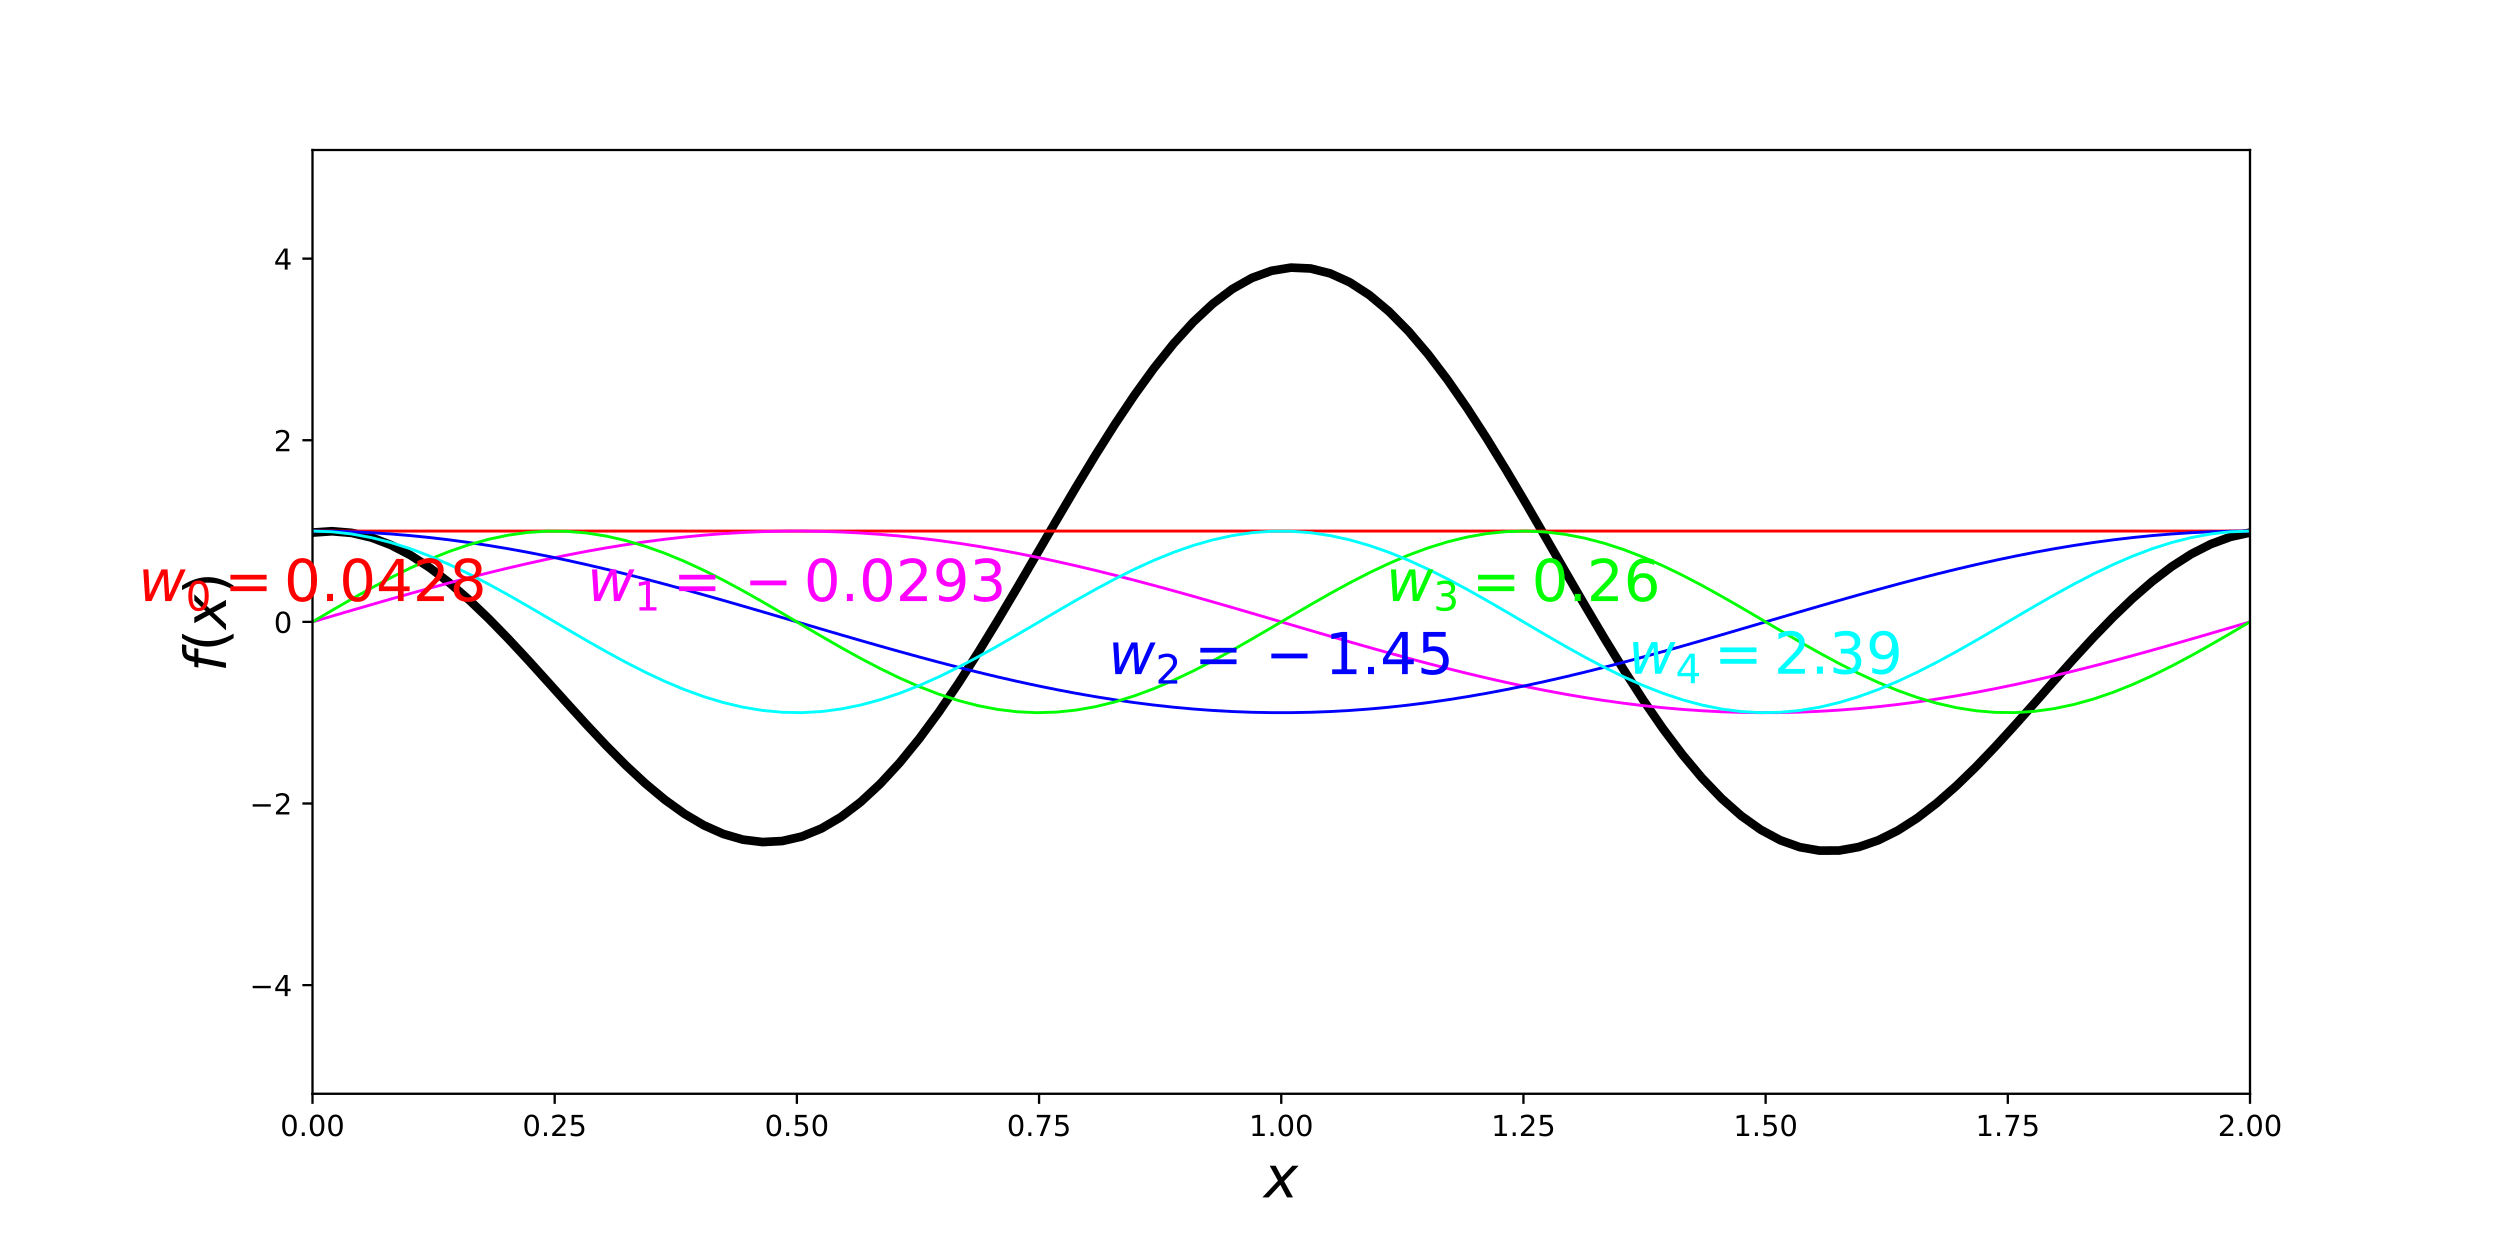 <?xml version="1.0" encoding="utf-8" standalone="no"?>
<!DOCTYPE svg PUBLIC "-//W3C//DTD SVG 1.1//EN"
  "http://www.w3.org/Graphics/SVG/1.1/DTD/svg11.dtd">
<!-- Created with matplotlib (http://matplotlib.org/) -->
<svg height="432pt" version="1.1" viewBox="0 0 864 432" width="864pt" xmlns="http://www.w3.org/2000/svg" xmlns:xlink="http://www.w3.org/1999/xlink">
 <defs>
  <style type="text/css">
*{stroke-linecap:butt;stroke-linejoin:round;}
  </style>
 </defs>
 <g id="figure_1">
  <g id="patch_1">
   <path d="M 0 432 
L 864 432 
L 864 0 
L 0 0 
z
" style="fill:none;"/>
  </g>
  <g id="axes_1">
   <g id="patch_2">
    <path d="M 108 378 
L 777.6 378 
L 777.6 51.84 
L 108 51.84 
z
" style="fill:none;"/>
   </g>
   <g id="matplotlib.axis_1">
    <g id="xtick_1">
     <g id="line2d_1">
      <defs>
       <path d="M 0 0 
L 0 3.5 
" id="m3121f9e5b7" style="stroke:#000000;stroke-width:0.8;"/>
      </defs>
      <g>
       <use style="stroke:#000000;stroke-width:0.8;" x="108" xlink:href="#m3121f9e5b7" y="378"/>
      </g>
     </g>
     <g id="text_1">
      <!-- 0.00 -->
      <defs>
       <path d="M 31.781 66.406 
Q 24.172 66.406 20.328 58.906 
Q 16.5 51.422 16.5 36.375 
Q 16.5 21.391 20.328 13.891 
Q 24.172 6.391 31.781 6.391 
Q 39.453 6.391 43.281 13.891 
Q 47.125 21.391 47.125 36.375 
Q 47.125 51.422 43.281 58.906 
Q 39.453 66.406 31.781 66.406 
z
M 31.781 74.219 
Q 44.047 74.219 50.516 64.516 
Q 56.984 54.828 56.984 36.375 
Q 56.984 17.969 50.516 8.266 
Q 44.047 -1.422 31.781 -1.422 
Q 19.531 -1.422 13.062 8.266 
Q 6.594 17.969 6.594 36.375 
Q 6.594 54.828 13.062 64.516 
Q 19.531 74.219 31.781 74.219 
z
" id="DejaVuSans-30"/>
       <path d="M 10.688 12.406 
L 21 12.406 
L 21 0 
L 10.688 0 
z
" id="DejaVuSans-2e"/>
      </defs>
      <g transform="translate(96.867 392.598)scale(0.1 -0.1)">
       <use xlink:href="#DejaVuSans-30"/>
       <use x="63.623" xlink:href="#DejaVuSans-2e"/>
       <use x="95.41" xlink:href="#DejaVuSans-30"/>
       <use x="159.033" xlink:href="#DejaVuSans-30"/>
      </g>
     </g>
    </g>
    <g id="xtick_2">
     <g id="line2d_2">
      <g>
       <use style="stroke:#000000;stroke-width:0.8;" x="191.7" xlink:href="#m3121f9e5b7" y="378"/>
      </g>
     </g>
     <g id="text_2">
      <!-- 0.25 -->
      <defs>
       <path d="M 19.188 8.297 
L 53.609 8.297 
L 53.609 0 
L 7.328 0 
L 7.328 8.297 
Q 12.938 14.109 22.625 23.891 
Q 32.328 33.688 34.812 36.531 
Q 39.547 41.844 41.422 45.531 
Q 43.312 49.219 43.312 52.781 
Q 43.312 58.594 39.234 62.25 
Q 35.156 65.922 28.609 65.922 
Q 23.969 65.922 18.812 64.312 
Q 13.672 62.703 7.812 59.422 
L 7.812 69.391 
Q 13.766 71.781 18.938 73 
Q 24.125 74.219 28.422 74.219 
Q 39.75 74.219 46.484 68.547 
Q 53.219 62.891 53.219 53.422 
Q 53.219 48.922 51.531 44.891 
Q 49.859 40.875 45.406 35.406 
Q 44.188 33.984 37.641 27.219 
Q 31.109 20.453 19.188 8.297 
z
" id="DejaVuSans-32"/>
       <path d="M 10.797 72.906 
L 49.516 72.906 
L 49.516 64.594 
L 19.828 64.594 
L 19.828 46.734 
Q 21.969 47.469 24.109 47.828 
Q 26.266 48.188 28.422 48.188 
Q 40.625 48.188 47.75 41.5 
Q 54.891 34.812 54.891 23.391 
Q 54.891 11.625 47.562 5.094 
Q 40.234 -1.422 26.906 -1.422 
Q 22.312 -1.422 17.547 -0.641 
Q 12.797 0.141 7.719 1.703 
L 7.719 11.625 
Q 12.109 9.234 16.797 8.062 
Q 21.484 6.891 26.703 6.891 
Q 35.156 6.891 40.078 11.328 
Q 45.016 15.766 45.016 23.391 
Q 45.016 31 40.078 35.438 
Q 35.156 39.891 26.703 39.891 
Q 22.75 39.891 18.812 39.016 
Q 14.891 38.141 10.797 36.281 
z
" id="DejaVuSans-35"/>
      </defs>
      <g transform="translate(180.567 392.598)scale(0.1 -0.1)">
       <use xlink:href="#DejaVuSans-30"/>
       <use x="63.623" xlink:href="#DejaVuSans-2e"/>
       <use x="95.41" xlink:href="#DejaVuSans-32"/>
       <use x="159.033" xlink:href="#DejaVuSans-35"/>
      </g>
     </g>
    </g>
    <g id="xtick_3">
     <g id="line2d_3">
      <g>
       <use style="stroke:#000000;stroke-width:0.8;" x="275.4" xlink:href="#m3121f9e5b7" y="378"/>
      </g>
     </g>
     <g id="text_3">
      <!-- 0.50 -->
      <g transform="translate(264.267 392.598)scale(0.1 -0.1)">
       <use xlink:href="#DejaVuSans-30"/>
       <use x="63.623" xlink:href="#DejaVuSans-2e"/>
       <use x="95.41" xlink:href="#DejaVuSans-35"/>
       <use x="159.033" xlink:href="#DejaVuSans-30"/>
      </g>
     </g>
    </g>
    <g id="xtick_4">
     <g id="line2d_4">
      <g>
       <use style="stroke:#000000;stroke-width:0.8;" x="359.1" xlink:href="#m3121f9e5b7" y="378"/>
      </g>
     </g>
     <g id="text_4">
      <!-- 0.75 -->
      <defs>
       <path d="M 8.203 72.906 
L 55.078 72.906 
L 55.078 68.703 
L 28.609 0 
L 18.312 0 
L 43.219 64.594 
L 8.203 64.594 
z
" id="DejaVuSans-37"/>
      </defs>
      <g transform="translate(347.967 392.598)scale(0.1 -0.1)">
       <use xlink:href="#DejaVuSans-30"/>
       <use x="63.623" xlink:href="#DejaVuSans-2e"/>
       <use x="95.41" xlink:href="#DejaVuSans-37"/>
       <use x="159.033" xlink:href="#DejaVuSans-35"/>
      </g>
     </g>
    </g>
    <g id="xtick_5">
     <g id="line2d_5">
      <g>
       <use style="stroke:#000000;stroke-width:0.8;" x="442.8" xlink:href="#m3121f9e5b7" y="378"/>
      </g>
     </g>
     <g id="text_5">
      <!-- 1.00 -->
      <defs>
       <path d="M 12.406 8.297 
L 28.516 8.297 
L 28.516 63.922 
L 10.984 60.406 
L 10.984 69.391 
L 28.422 72.906 
L 38.281 72.906 
L 38.281 8.297 
L 54.391 8.297 
L 54.391 0 
L 12.406 0 
z
" id="DejaVuSans-31"/>
      </defs>
      <g transform="translate(431.667 392.598)scale(0.1 -0.1)">
       <use xlink:href="#DejaVuSans-31"/>
       <use x="63.623" xlink:href="#DejaVuSans-2e"/>
       <use x="95.41" xlink:href="#DejaVuSans-30"/>
       <use x="159.033" xlink:href="#DejaVuSans-30"/>
      </g>
     </g>
    </g>
    <g id="xtick_6">
     <g id="line2d_6">
      <g>
       <use style="stroke:#000000;stroke-width:0.8;" x="526.5" xlink:href="#m3121f9e5b7" y="378"/>
      </g>
     </g>
     <g id="text_6">
      <!-- 1.25 -->
      <g transform="translate(515.367 392.598)scale(0.1 -0.1)">
       <use xlink:href="#DejaVuSans-31"/>
       <use x="63.623" xlink:href="#DejaVuSans-2e"/>
       <use x="95.41" xlink:href="#DejaVuSans-32"/>
       <use x="159.033" xlink:href="#DejaVuSans-35"/>
      </g>
     </g>
    </g>
    <g id="xtick_7">
     <g id="line2d_7">
      <g>
       <use style="stroke:#000000;stroke-width:0.8;" x="610.2" xlink:href="#m3121f9e5b7" y="378"/>
      </g>
     </g>
     <g id="text_7">
      <!-- 1.50 -->
      <g transform="translate(599.067 392.598)scale(0.1 -0.1)">
       <use xlink:href="#DejaVuSans-31"/>
       <use x="63.623" xlink:href="#DejaVuSans-2e"/>
       <use x="95.41" xlink:href="#DejaVuSans-35"/>
       <use x="159.033" xlink:href="#DejaVuSans-30"/>
      </g>
     </g>
    </g>
    <g id="xtick_8">
     <g id="line2d_8">
      <g>
       <use style="stroke:#000000;stroke-width:0.8;" x="693.9" xlink:href="#m3121f9e5b7" y="378"/>
      </g>
     </g>
     <g id="text_8">
      <!-- 1.75 -->
      <g transform="translate(682.767 392.598)scale(0.1 -0.1)">
       <use xlink:href="#DejaVuSans-31"/>
       <use x="63.623" xlink:href="#DejaVuSans-2e"/>
       <use x="95.41" xlink:href="#DejaVuSans-37"/>
       <use x="159.033" xlink:href="#DejaVuSans-35"/>
      </g>
     </g>
    </g>
    <g id="xtick_9">
     <g id="line2d_9">
      <g>
       <use style="stroke:#000000;stroke-width:0.8;" x="777.6" xlink:href="#m3121f9e5b7" y="378"/>
      </g>
     </g>
     <g id="text_9">
      <!-- 2.00 -->
      <g transform="translate(766.467 392.598)scale(0.1 -0.1)">
       <use xlink:href="#DejaVuSans-32"/>
       <use x="63.623" xlink:href="#DejaVuSans-2e"/>
       <use x="95.41" xlink:href="#DejaVuSans-30"/>
       <use x="159.033" xlink:href="#DejaVuSans-30"/>
      </g>
     </g>
    </g>
    <g id="text_10">
     <!-- $x$ -->
     <defs>
      <path d="M 60.016 54.688 
L 34.906 27.875 
L 50.297 0 
L 39.984 0 
L 28.422 21.688 
L 8.297 0 
L -2.594 0 
L 24.312 28.812 
L 10.016 54.688 
L 20.312 54.688 
L 30.812 34.906 
L 49.125 54.688 
z
" id="DejaVuSans-Oblique-78"/>
     </defs>
     <g transform="translate(436.8 413.875)scale(0.2 -0.2)">
      <use transform="translate(0 0.312)" xlink:href="#DejaVuSans-Oblique-78"/>
     </g>
    </g>
   </g>
   <g id="matplotlib.axis_2">
    <g id="ytick_1">
     <g id="line2d_10">
      <defs>
       <path d="M 0 0 
L -3.5 0 
" id="mc5dc56d48b" style="stroke:#000000;stroke-width:0.8;"/>
      </defs>
      <g>
       <use style="stroke:#000000;stroke-width:0.8;" x="108" xlink:href="#mc5dc56d48b" y="340.459"/>
      </g>
     </g>
     <g id="text_11">
      <!-- −4 -->
      <defs>
       <path d="M 10.594 35.5 
L 73.188 35.5 
L 73.188 27.203 
L 10.594 27.203 
z
" id="DejaVuSans-2212"/>
       <path d="M 37.797 64.312 
L 12.891 25.391 
L 37.797 25.391 
z
M 35.203 72.906 
L 47.609 72.906 
L 47.609 25.391 
L 58.016 25.391 
L 58.016 17.188 
L 47.609 17.188 
L 47.609 0 
L 37.797 0 
L 37.797 17.188 
L 4.891 17.188 
L 4.891 26.703 
z
" id="DejaVuSans-34"/>
      </defs>
      <g transform="translate(86.258 344.258)scale(0.1 -0.1)">
       <use xlink:href="#DejaVuSans-2212"/>
       <use x="83.789" xlink:href="#DejaVuSans-34"/>
      </g>
     </g>
    </g>
    <g id="ytick_2">
     <g id="line2d_11">
      <g>
       <use style="stroke:#000000;stroke-width:0.8;" x="108" xlink:href="#mc5dc56d48b" y="277.69"/>
      </g>
     </g>
     <g id="text_12">
      <!-- −2 -->
      <g transform="translate(86.258 281.489)scale(0.1 -0.1)">
       <use xlink:href="#DejaVuSans-2212"/>
       <use x="83.789" xlink:href="#DejaVuSans-32"/>
      </g>
     </g>
    </g>
    <g id="ytick_3">
     <g id="line2d_12">
      <g>
       <use style="stroke:#000000;stroke-width:0.8;" x="108" xlink:href="#mc5dc56d48b" y="214.92"/>
      </g>
     </g>
     <g id="text_13">
      <!-- 0 -->
      <g transform="translate(94.638 218.719)scale(0.1 -0.1)">
       <use xlink:href="#DejaVuSans-30"/>
      </g>
     </g>
    </g>
    <g id="ytick_4">
     <g id="line2d_13">
      <g>
       <use style="stroke:#000000;stroke-width:0.8;" x="108" xlink:href="#mc5dc56d48b" y="152.15"/>
      </g>
     </g>
     <g id="text_14">
      <!-- 2 -->
      <g transform="translate(94.638 155.95)scale(0.1 -0.1)">
       <use xlink:href="#DejaVuSans-32"/>
      </g>
     </g>
    </g>
    <g id="ytick_5">
     <g id="line2d_14">
      <g>
       <use style="stroke:#000000;stroke-width:0.8;" x="108" xlink:href="#mc5dc56d48b" y="89.381"/>
      </g>
     </g>
     <g id="text_15">
      <!-- 4 -->
      <g transform="translate(94.638 93.18)scale(0.1 -0.1)">
       <use xlink:href="#DejaVuSans-34"/>
      </g>
     </g>
    </g>
    <g id="text_16">
     <!-- $f(x)$ -->
     <defs>
      <path d="M 47.797 75.984 
L 46.391 68.5 
L 37.797 68.5 
Q 32.906 68.5 30.688 66.578 
Q 28.469 64.656 27.391 59.516 
L 26.422 54.688 
L 41.219 54.688 
L 39.891 47.703 
L 25.094 47.703 
L 15.828 0 
L 6.781 0 
L 16.109 47.703 
L 7.516 47.703 
L 8.797 54.688 
L 17.391 54.688 
L 18.109 58.5 
Q 19.969 68.172 24.625 72.078 
Q 29.297 75.984 39.312 75.984 
z
" id="DejaVuSans-Oblique-66"/>
      <path d="M 31 75.875 
Q 24.469 64.656 21.281 53.656 
Q 18.109 42.672 18.109 31.391 
Q 18.109 20.125 21.312 9.062 
Q 24.516 -2 31 -13.188 
L 23.188 -13.188 
Q 15.875 -1.703 12.234 9.375 
Q 8.594 20.453 8.594 31.391 
Q 8.594 42.281 12.203 53.312 
Q 15.828 64.359 23.188 75.875 
z
" id="DejaVuSans-28"/>
      <path d="M 8.016 75.875 
L 15.828 75.875 
Q 23.141 64.359 26.781 53.312 
Q 30.422 42.281 30.422 31.391 
Q 30.422 20.453 26.781 9.375 
Q 23.141 -1.703 15.828 -13.188 
L 8.016 -13.188 
Q 14.5 -2 17.703 9.062 
Q 20.906 20.125 20.906 31.391 
Q 20.906 42.672 17.703 53.656 
Q 14.5 64.656 8.016 75.875 
z
" id="DejaVuSans-29"/>
     </defs>
     <g transform="translate(78.098 232.22)rotate(-90)scale(0.2 -0.2)">
      <use transform="translate(0 0.016)" xlink:href="#DejaVuSans-Oblique-66"/>
      <use transform="translate(35.205 0.016)" xlink:href="#DejaVuSans-28"/>
      <use transform="translate(74.219 0.016)" xlink:href="#DejaVuSans-Oblique-78"/>
      <use transform="translate(133.398 0.016)" xlink:href="#DejaVuSans-29"/>
     </g>
    </g>
   </g>
   <g id="line2d_15">
    <path clip-path="url(#p2d6123e35a)" d="M 108 184.06 
L 114.764 183.596 
L 121.527 184.165 
L 128.291 185.754 
L 135.055 188.333 
L 141.818 191.854 
L 148.582 196.25 
L 155.345 201.439 
L 162.109 207.326 
L 168.873 213.799 
L 175.636 220.737 
L 182.4 228.01 
L 189.164 235.478 
L 195.927 243 
L 202.691 250.43 
L 209.455 257.623 
L 216.218 264.435 
L 222.982 270.728 
L 229.745 276.371 
L 236.509 281.242 
L 243.273 285.231 
L 250.036 288.241 
L 256.8 290.19 
L 263.564 291.013 
L 270.327 290.662 
L 277.091 289.107 
L 283.855 286.34 
L 290.618 282.369 
L 297.382 277.225 
L 304.145 270.954 
L 310.909 263.624 
L 317.673 255.319 
L 324.436 246.141 
L 331.2 236.204 
L 337.964 225.637 
L 344.727 214.581 
L 351.491 203.185 
L 358.255 191.603 
L 365.018 179.998 
L 371.782 168.53 
L 378.545 157.361 
L 385.309 146.651 
L 392.073 136.55 
L 398.836 127.206 
L 405.6 118.751 
L 412.364 111.309 
L 419.127 104.988 
L 425.891 99.88 
L 432.655 96.06 
L 439.418 93.585 
L 446.182 92.49 
L 452.945 92.794 
L 459.709 94.493 
L 466.473 97.563 
L 473.236 101.96 
L 480 107.623 
L 486.764 114.469 
L 493.527 122.402 
L 500.291 131.308 
L 507.055 141.06 
L 513.818 151.52 
L 520.582 162.539 
L 527.345 173.961 
L 534.109 185.628 
L 540.873 197.375 
L 547.636 209.041 
L 554.4 220.466 
L 561.164 231.496 
L 567.927 241.983 
L 574.691 251.791 
L 581.455 260.793 
L 588.218 268.878 
L 594.982 275.95 
L 601.745 281.929 
L 608.509 286.753 
L 615.273 290.38 
L 622.036 292.787 
L 628.8 293.969 
L 635.564 293.942 
L 642.327 292.741 
L 649.091 290.419 
L 655.855 287.046 
L 662.618 282.71 
L 669.382 277.511 
L 676.145 271.564 
L 682.909 264.995 
L 689.673 257.936 
L 696.436 250.528 
L 703.2 242.917 
L 709.964 235.247 
L 716.727 227.665 
L 723.491 220.314 
L 730.255 213.329 
L 737.018 206.84 
L 743.782 200.966 
L 750.545 195.814 
L 757.309 191.478 
L 764.073 188.035 
L 770.836 185.548 
L 777.6 184.06 
" style="fill:none;stroke:#000000;stroke-linecap:square;stroke-width:3;"/>
   </g>
   <g id="line2d_16">
    <path clip-path="url(#p2d6123e35a)" d="M 108 183.535 
L 114.764 183.535 
L 121.527 183.535 
L 128.291 183.535 
L 135.055 183.535 
L 141.818 183.535 
L 148.582 183.535 
L 155.345 183.535 
L 162.109 183.535 
L 168.873 183.535 
L 175.636 183.535 
L 182.4 183.535 
L 189.164 183.535 
L 195.927 183.535 
L 202.691 183.535 
L 209.455 183.535 
L 216.218 183.535 
L 222.982 183.535 
L 229.745 183.535 
L 236.509 183.535 
L 243.273 183.535 
L 250.036 183.535 
L 256.8 183.535 
L 263.564 183.535 
L 270.327 183.535 
L 277.091 183.535 
L 283.855 183.535 
L 290.618 183.535 
L 297.382 183.535 
L 304.145 183.535 
L 310.909 183.535 
L 317.673 183.535 
L 324.436 183.535 
L 331.2 183.535 
L 337.964 183.535 
L 344.727 183.535 
L 351.491 183.535 
L 358.255 183.535 
L 365.018 183.535 
L 371.782 183.535 
L 378.545 183.535 
L 385.309 183.535 
L 392.073 183.535 
L 398.836 183.535 
L 405.6 183.535 
L 412.364 183.535 
L 419.127 183.535 
L 425.891 183.535 
L 432.655 183.535 
L 439.418 183.535 
L 446.182 183.535 
L 452.945 183.535 
L 459.709 183.535 
L 466.473 183.535 
L 473.236 183.535 
L 480 183.535 
L 486.764 183.535 
L 493.527 183.535 
L 500.291 183.535 
L 507.055 183.535 
L 513.818 183.535 
L 520.582 183.535 
L 527.345 183.535 
L 534.109 183.535 
L 540.873 183.535 
L 547.636 183.535 
L 554.4 183.535 
L 561.164 183.535 
L 567.927 183.535 
L 574.691 183.535 
L 581.455 183.535 
L 588.218 183.535 
L 594.982 183.535 
L 601.745 183.535 
L 608.509 183.535 
L 615.273 183.535 
L 622.036 183.535 
L 628.8 183.535 
L 635.564 183.535 
L 642.327 183.535 
L 649.091 183.535 
L 655.855 183.535 
L 662.618 183.535 
L 669.382 183.535 
L 676.145 183.535 
L 682.909 183.535 
L 689.673 183.535 
L 696.436 183.535 
L 703.2 183.535 
L 709.964 183.535 
L 716.727 183.535 
L 723.491 183.535 
L 730.255 183.535 
L 737.018 183.535 
L 743.782 183.535 
L 750.545 183.535 
L 757.309 183.535 
L 764.073 183.535 
L 770.836 183.535 
L 777.6 183.535 
" style="fill:none;stroke:#ff0000;stroke-linecap:square;"/>
   </g>
   <g id="line2d_17">
    <path clip-path="url(#p2d6123e35a)" d="M 108 214.92 
L 114.764 212.929 
L 121.527 210.947 
L 128.291 208.98 
L 135.055 207.038 
L 141.818 205.127 
L 148.582 203.255 
L 155.345 201.431 
L 162.109 199.661 
L 168.873 197.952 
L 175.636 196.312 
L 182.4 194.746 
L 189.164 193.262 
L 195.927 191.865 
L 202.691 190.561 
L 209.455 189.355 
L 216.218 188.252 
L 222.982 187.256 
L 229.745 186.371 
L 236.509 185.602 
L 243.273 184.951 
L 250.036 184.42 
L 256.8 184.012 
L 263.564 183.729 
L 270.327 183.571 
L 277.091 183.539 
L 283.855 183.634 
L 290.618 183.855 
L 297.382 184.201 
L 304.145 184.67 
L 310.909 185.261 
L 317.673 185.972 
L 324.436 186.799 
L 331.2 187.74 
L 337.964 188.79 
L 344.727 189.945 
L 351.491 191.201 
L 358.255 192.552 
L 365.018 193.994 
L 371.782 195.519 
L 378.545 197.123 
L 385.309 198.798 
L 392.073 200.539 
L 398.836 202.337 
L 405.6 204.186 
L 412.364 206.078 
L 419.127 208.006 
L 425.891 209.961 
L 432.655 211.937 
L 439.418 213.924 
L 446.182 215.916 
L 452.945 217.903 
L 459.709 219.879 
L 466.473 221.834 
L 473.236 223.762 
L 480 225.654 
L 486.764 227.503 
L 493.527 229.301 
L 500.291 231.042 
L 507.055 232.717 
L 513.818 234.321 
L 520.582 235.846 
L 527.345 237.288 
L 534.109 238.639 
L 540.873 239.895 
L 547.636 241.05 
L 554.4 242.1 
L 561.164 243.041 
L 567.927 243.868 
L 574.691 244.579 
L 581.455 245.17 
L 588.218 245.639 
L 594.982 245.985 
L 601.745 246.206 
L 608.509 246.301 
L 615.273 246.269 
L 622.036 246.111 
L 628.8 245.828 
L 635.564 245.42 
L 642.327 244.889 
L 649.091 244.238 
L 655.855 243.469 
L 662.618 242.584 
L 669.382 241.588 
L 676.145 240.485 
L 682.909 239.279 
L 689.673 237.975 
L 696.436 236.578 
L 703.2 235.094 
L 709.964 233.528 
L 716.727 231.888 
L 723.491 230.179 
L 730.255 228.409 
L 737.018 226.585 
L 743.782 224.713 
L 750.545 222.802 
L 757.309 220.86 
L 764.073 218.893 
L 770.836 216.911 
L 777.6 214.92 
" style="fill:none;stroke:#ff00ff;stroke-linecap:square;"/>
   </g>
   <g id="line2d_18">
    <path clip-path="url(#p2d6123e35a)" d="M 108 183.535 
L 114.764 183.598 
L 121.527 183.788 
L 128.291 184.102 
L 135.055 184.541 
L 141.818 185.102 
L 148.582 185.783 
L 155.345 186.582 
L 162.109 187.494 
L 168.873 188.517 
L 175.636 189.647 
L 182.4 190.878 
L 189.164 192.206 
L 195.927 193.625 
L 202.691 195.13 
L 209.455 196.715 
L 216.218 198.373 
L 222.982 200.098 
L 229.745 201.882 
L 236.509 203.719 
L 243.273 205.601 
L 250.036 207.521 
L 256.8 209.47 
L 263.564 211.441 
L 270.327 213.427 
L 277.091 215.418 
L 283.855 217.407 
L 290.618 219.387 
L 297.382 221.348 
L 304.145 223.283 
L 310.909 225.185 
L 317.673 227.045 
L 324.436 228.857 
L 331.2 230.612 
L 337.964 232.305 
L 344.727 233.927 
L 351.491 235.473 
L 358.255 236.936 
L 365.018 238.31 
L 371.782 239.59 
L 378.545 240.771 
L 385.309 241.848 
L 392.073 242.816 
L 398.836 243.672 
L 405.6 244.412 
L 412.364 245.033 
L 419.127 245.534 
L 425.891 245.911 
L 432.655 246.163 
L 439.418 246.289 
L 446.182 246.289 
L 452.945 246.163 
L 459.709 245.911 
L 466.473 245.534 
L 473.236 245.033 
L 480 244.412 
L 486.764 243.672 
L 493.527 242.816 
L 500.291 241.848 
L 507.055 240.771 
L 513.818 239.59 
L 520.582 238.31 
L 527.345 236.936 
L 534.109 235.473 
L 540.873 233.927 
L 547.636 232.305 
L 554.4 230.612 
L 561.164 228.857 
L 567.927 227.045 
L 574.691 225.185 
L 581.455 223.283 
L 588.218 221.348 
L 594.982 219.387 
L 601.745 217.407 
L 608.509 215.418 
L 615.273 213.427 
L 622.036 211.441 
L 628.8 209.47 
L 635.564 207.521 
L 642.327 205.601 
L 649.091 203.719 
L 655.855 201.882 
L 662.618 200.098 
L 669.382 198.373 
L 676.145 196.715 
L 682.909 195.13 
L 689.673 193.625 
L 696.436 192.206 
L 703.2 190.878 
L 709.964 189.647 
L 716.727 188.517 
L 723.491 187.494 
L 730.255 186.582 
L 737.018 185.783 
L 743.782 185.102 
L 750.545 184.541 
L 757.309 184.102 
L 764.073 183.788 
L 770.836 183.598 
L 777.6 183.535 
" style="fill:none;stroke:#0000ff;stroke-linecap:square;"/>
   </g>
   <g id="line2d_19">
    <path clip-path="url(#p2d6123e35a)" d="M 108 214.92 
L 114.764 210.947 
L 121.527 207.038 
L 128.291 203.255 
L 135.055 199.661 
L 141.818 196.312 
L 148.582 193.262 
L 155.345 190.561 
L 162.109 188.252 
L 168.873 186.371 
L 175.636 184.951 
L 182.4 184.012 
L 189.164 183.571 
L 195.927 183.634 
L 202.691 184.201 
L 209.455 185.261 
L 216.218 186.799 
L 222.982 188.79 
L 229.745 191.201 
L 236.509 193.994 
L 243.273 197.123 
L 250.036 200.539 
L 256.8 204.186 
L 263.564 208.006 
L 270.327 211.937 
L 277.091 215.916 
L 283.855 219.879 
L 290.618 223.762 
L 297.382 227.503 
L 304.145 231.042 
L 310.909 234.321 
L 317.673 237.288 
L 324.436 239.895 
L 331.2 242.1 
L 337.964 243.868 
L 344.727 245.17 
L 351.491 245.985 
L 358.255 246.301 
L 365.018 246.111 
L 371.782 245.42 
L 378.545 244.238 
L 385.309 242.584 
L 392.073 240.485 
L 398.836 237.975 
L 405.6 235.094 
L 412.364 231.888 
L 419.127 228.409 
L 425.891 224.713 
L 432.655 220.86 
L 439.418 216.911 
L 446.182 212.929 
L 452.945 208.98 
L 459.709 205.127 
L 466.473 201.431 
L 473.236 197.952 
L 480 194.746 
L 486.764 191.865 
L 493.527 189.355 
L 500.291 187.256 
L 507.055 185.602 
L 513.818 184.42 
L 520.582 183.729 
L 527.345 183.539 
L 534.109 183.855 
L 540.873 184.67 
L 547.636 185.972 
L 554.4 187.74 
L 561.164 189.945 
L 567.927 192.552 
L 574.691 195.519 
L 581.455 198.798 
L 588.218 202.337 
L 594.982 206.078 
L 601.745 209.961 
L 608.509 213.924 
L 615.273 217.903 
L 622.036 221.834 
L 628.8 225.654 
L 635.564 229.301 
L 642.327 232.717 
L 649.091 235.846 
L 655.855 238.639 
L 662.618 241.05 
L 669.382 243.041 
L 676.145 244.579 
L 682.909 245.639 
L 689.673 246.206 
L 696.436 246.269 
L 703.2 245.828 
L 709.964 244.889 
L 716.727 243.469 
L 723.491 241.588 
L 730.255 239.279 
L 737.018 236.578 
L 743.782 233.528 
L 750.545 230.179 
L 757.309 226.585 
L 764.073 222.802 
L 770.836 218.893 
L 777.6 214.92 
" style="fill:none;stroke:#00ff00;stroke-linecap:square;"/>
   </g>
   <g id="line2d_20">
    <path clip-path="url(#p2d6123e35a)" d="M 108 183.535 
L 114.764 183.788 
L 121.527 184.541 
L 128.291 185.783 
L 135.055 187.494 
L 141.818 189.647 
L 148.582 192.206 
L 155.345 195.13 
L 162.109 198.373 
L 168.873 201.882 
L 175.636 205.601 
L 182.4 209.47 
L 189.164 213.427 
L 195.927 217.407 
L 202.691 221.348 
L 209.455 225.185 
L 216.218 228.857 
L 222.982 232.305 
L 229.745 235.473 
L 236.509 238.31 
L 243.273 240.771 
L 250.036 242.816 
L 256.8 244.412 
L 263.564 245.534 
L 270.327 246.163 
L 277.091 246.289 
L 283.855 245.911 
L 290.618 245.033 
L 297.382 243.672 
L 304.145 241.848 
L 310.909 239.59 
L 317.673 236.936 
L 324.436 233.927 
L 331.2 230.612 
L 337.964 227.045 
L 344.727 223.283 
L 351.491 219.387 
L 358.255 215.418 
L 365.018 211.441 
L 371.782 207.521 
L 378.545 203.719 
L 385.309 200.098 
L 392.073 196.715 
L 398.836 193.625 
L 405.6 190.878 
L 412.364 188.517 
L 419.127 186.582 
L 425.891 185.102 
L 432.655 184.102 
L 439.418 183.598 
L 446.182 183.598 
L 452.945 184.102 
L 459.709 185.102 
L 466.473 186.582 
L 473.236 188.517 
L 480 190.878 
L 486.764 193.625 
L 493.527 196.715 
L 500.291 200.098 
L 507.055 203.719 
L 513.818 207.521 
L 520.582 211.441 
L 527.345 215.418 
L 534.109 219.387 
L 540.873 223.283 
L 547.636 227.045 
L 554.4 230.612 
L 561.164 233.927 
L 567.927 236.936 
L 574.691 239.59 
L 581.455 241.848 
L 588.218 243.672 
L 594.982 245.033 
L 601.745 245.911 
L 608.509 246.289 
L 615.273 246.163 
L 622.036 245.534 
L 628.8 244.412 
L 635.564 242.816 
L 642.327 240.771 
L 649.091 238.31 
L 655.855 235.473 
L 662.618 232.305 
L 669.382 228.857 
L 676.145 225.185 
L 682.909 221.348 
L 689.673 217.407 
L 696.436 213.427 
L 703.2 209.47 
L 709.964 205.601 
L 716.727 201.882 
L 723.491 198.373 
L 730.255 195.13 
L 737.018 192.206 
L 743.782 189.647 
L 750.545 187.494 
L 757.309 185.783 
L 764.073 184.541 
L 770.836 183.788 
L 777.6 183.535 
" style="fill:none;stroke:#00ffff;stroke-linecap:square;"/>
   </g>
   <g id="patch_3">
    <path d="M 108 378 
L 108 51.84 
" style="fill:none;stroke:#000000;stroke-linecap:square;stroke-linejoin:miter;stroke-width:0.8;"/>
   </g>
   <g id="patch_4">
    <path d="M 777.6 378 
L 777.6 51.84 
" style="fill:none;stroke:#000000;stroke-linecap:square;stroke-linejoin:miter;stroke-width:0.8;"/>
   </g>
   <g id="patch_5">
    <path d="M 108 378 
L 777.6 378 
" style="fill:none;stroke:#000000;stroke-linecap:square;stroke-linejoin:miter;stroke-width:0.8;"/>
   </g>
   <g id="patch_6">
    <path d="M 108 51.84 
L 777.6 51.84 
" style="fill:none;stroke:#000000;stroke-linecap:square;stroke-linejoin:miter;stroke-width:0.8;"/>
   </g>
   <g id="text_17">
    <!-- $w_0 = 0.0428$ -->
    <defs>
     <path d="M 8.5 54.688 
L 17.391 54.688 
L 19.672 10.688 
L 40.094 54.688 
L 50.484 54.688 
L 53.516 10.688 
L 72.906 54.688 
L 81.891 54.688 
L 56.891 0 
L 46.391 0 
L 43.703 45.312 
L 22.797 0 
L 12.203 0 
z
" id="DejaVuSans-Oblique-77"/>
     <path d="M 10.594 45.406 
L 73.188 45.406 
L 73.188 37.203 
L 10.594 37.203 
z
M 10.594 25.484 
L 73.188 25.484 
L 73.188 17.188 
L 10.594 17.188 
z
" id="DejaVuSans-3d"/>
     <path d="M 31.781 34.625 
Q 24.75 34.625 20.719 30.859 
Q 16.703 27.094 16.703 20.516 
Q 16.703 13.922 20.719 10.156 
Q 24.75 6.391 31.781 6.391 
Q 38.812 6.391 42.859 10.172 
Q 46.922 13.969 46.922 20.516 
Q 46.922 27.094 42.891 30.859 
Q 38.875 34.625 31.781 34.625 
z
M 21.922 38.812 
Q 15.578 40.375 12.031 44.719 
Q 8.5 49.078 8.5 55.328 
Q 8.5 64.062 14.719 69.141 
Q 20.953 74.219 31.781 74.219 
Q 42.672 74.219 48.875 69.141 
Q 55.078 64.062 55.078 55.328 
Q 55.078 49.078 51.531 44.719 
Q 48 40.375 41.703 38.812 
Q 48.828 37.156 52.797 32.312 
Q 56.781 27.484 56.781 20.516 
Q 56.781 9.906 50.312 4.234 
Q 43.844 -1.422 31.781 -1.422 
Q 19.734 -1.422 13.25 4.234 
Q 6.781 9.906 6.781 20.516 
Q 6.781 27.484 10.781 32.312 
Q 14.797 37.156 21.922 38.812 
z
M 18.312 54.391 
Q 18.312 48.734 21.844 45.562 
Q 25.391 42.391 31.781 42.391 
Q 38.141 42.391 41.719 45.562 
Q 45.312 48.734 45.312 54.391 
Q 45.312 60.062 41.719 63.234 
Q 38.141 66.406 31.781 66.406 
Q 25.391 66.406 21.844 63.234 
Q 18.312 60.062 18.312 54.391 
z
" id="DejaVuSans-38"/>
    </defs>
    <g style="fill:#ff0000;" transform="translate(47.8 207.885)scale(0.2 -0.2)">
     <use transform="translate(0 0.781)" xlink:href="#DejaVuSans-Oblique-77"/>
     <use transform="translate(81.787 -15.625)scale(0.7)" xlink:href="#DejaVuSans-30"/>
     <use transform="translate(148.54 0.781)" xlink:href="#DejaVuSans-3d"/>
     <use transform="translate(251.812 0.781)" xlink:href="#DejaVuSans-30"/>
     <use transform="translate(315.435 0.781)" xlink:href="#DejaVuSans-2e"/>
     <use transform="translate(347.222 0.781)" xlink:href="#DejaVuSans-30"/>
     <use transform="translate(410.845 0.781)" xlink:href="#DejaVuSans-34"/>
     <use transform="translate(474.468 0.781)" xlink:href="#DejaVuSans-32"/>
     <use transform="translate(538.091 0.781)" xlink:href="#DejaVuSans-38"/>
    </g>
   </g>
   <g id="text_18">
    <!-- $w_1 = -0.0293$ -->
    <defs>
     <path d="M 10.984 1.516 
L 10.984 10.5 
Q 14.703 8.734 18.5 7.812 
Q 22.312 6.891 25.984 6.891 
Q 35.75 6.891 40.891 13.453 
Q 46.047 20.016 46.781 33.406 
Q 43.953 29.203 39.594 26.953 
Q 35.25 24.703 29.984 24.703 
Q 19.047 24.703 12.672 31.312 
Q 6.297 37.938 6.297 49.422 
Q 6.297 60.641 12.938 67.422 
Q 19.578 74.219 30.609 74.219 
Q 43.266 74.219 49.922 64.516 
Q 56.594 54.828 56.594 36.375 
Q 56.594 19.141 48.406 8.859 
Q 40.234 -1.422 26.422 -1.422 
Q 22.703 -1.422 18.891 -0.688 
Q 15.094 0.047 10.984 1.516 
z
M 30.609 32.422 
Q 37.25 32.422 41.125 36.953 
Q 45.016 41.5 45.016 49.422 
Q 45.016 57.281 41.125 61.844 
Q 37.25 66.406 30.609 66.406 
Q 23.969 66.406 20.094 61.844 
Q 16.219 57.281 16.219 49.422 
Q 16.219 41.5 20.094 36.953 
Q 23.969 32.422 30.609 32.422 
z
" id="DejaVuSans-39"/>
     <path d="M 40.578 39.312 
Q 47.656 37.797 51.625 33 
Q 55.609 28.219 55.609 21.188 
Q 55.609 10.406 48.188 4.484 
Q 40.766 -1.422 27.094 -1.422 
Q 22.516 -1.422 17.656 -0.516 
Q 12.797 0.391 7.625 2.203 
L 7.625 11.719 
Q 11.719 9.328 16.594 8.109 
Q 21.484 6.891 26.812 6.891 
Q 36.078 6.891 40.938 10.547 
Q 45.797 14.203 45.797 21.188 
Q 45.797 27.641 41.281 31.266 
Q 36.766 34.906 28.719 34.906 
L 20.219 34.906 
L 20.219 43.016 
L 29.109 43.016 
Q 36.375 43.016 40.234 45.922 
Q 44.094 48.828 44.094 54.297 
Q 44.094 59.906 40.109 62.906 
Q 36.141 65.922 28.719 65.922 
Q 24.656 65.922 20.016 65.031 
Q 15.375 64.156 9.812 62.312 
L 9.812 71.094 
Q 15.438 72.656 20.344 73.438 
Q 25.25 74.219 29.594 74.219 
Q 40.828 74.219 47.359 69.109 
Q 53.906 64.016 53.906 55.328 
Q 53.906 49.266 50.438 45.094 
Q 46.969 40.922 40.578 39.312 
z
" id="DejaVuSans-33"/>
    </defs>
    <g style="fill:#ff00ff;" transform="translate(202.9 207.885)scale(0.2 -0.2)">
     <use transform="translate(0 0.781)" xlink:href="#DejaVuSans-Oblique-77"/>
     <use transform="translate(81.787 -15.625)scale(0.7)" xlink:href="#DejaVuSans-31"/>
     <use transform="translate(148.54 0.781)" xlink:href="#DejaVuSans-3d"/>
     <use transform="translate(271.294 0.781)" xlink:href="#DejaVuSans-2212"/>
     <use transform="translate(374.565 0.781)" xlink:href="#DejaVuSans-30"/>
     <use transform="translate(438.188 0.781)" xlink:href="#DejaVuSans-2e"/>
     <use transform="translate(469.976 0.781)" xlink:href="#DejaVuSans-30"/>
     <use transform="translate(533.599 0.781)" xlink:href="#DejaVuSans-32"/>
     <use transform="translate(597.206 0.781)" xlink:href="#DejaVuSans-39"/>
     <use transform="translate(660.829 0.781)" xlink:href="#DejaVuSans-33"/>
    </g>
   </g>
   <g id="text_19">
    <!-- $w_2 = -1.45$ -->
    <g style="fill:#0000ff;" transform="translate(383 232.993)scale(0.2 -0.2)">
     <use transform="translate(0 0.094)" xlink:href="#DejaVuSans-Oblique-77"/>
     <use transform="translate(81.787 -16.312)scale(0.7)" xlink:href="#DejaVuSans-32"/>
     <use transform="translate(148.54 0.094)" xlink:href="#DejaVuSans-3d"/>
     <use transform="translate(271.294 0.094)" xlink:href="#DejaVuSans-2212"/>
     <use transform="translate(374.565 0.094)" xlink:href="#DejaVuSans-31"/>
     <use transform="translate(438.188 0.094)" xlink:href="#DejaVuSans-2e"/>
     <use transform="translate(469.976 0.094)" xlink:href="#DejaVuSans-34"/>
     <use transform="translate(533.599 0.094)" xlink:href="#DejaVuSans-35"/>
    </g>
   </g>
   <g id="text_20">
    <!-- $w_3 = 0.26$ -->
    <defs>
     <path d="M 33.016 40.375 
Q 26.375 40.375 22.484 35.828 
Q 18.609 31.297 18.609 23.391 
Q 18.609 15.531 22.484 10.953 
Q 26.375 6.391 33.016 6.391 
Q 39.656 6.391 43.531 10.953 
Q 47.406 15.531 47.406 23.391 
Q 47.406 31.297 43.531 35.828 
Q 39.656 40.375 33.016 40.375 
z
M 52.594 71.297 
L 52.594 62.312 
Q 48.875 64.062 45.094 64.984 
Q 41.312 65.922 37.594 65.922 
Q 27.828 65.922 22.672 59.328 
Q 17.531 52.734 16.797 39.406 
Q 19.672 43.656 24.016 45.922 
Q 28.375 48.188 33.594 48.188 
Q 44.578 48.188 50.953 41.516 
Q 57.328 34.859 57.328 23.391 
Q 57.328 12.156 50.688 5.359 
Q 44.047 -1.422 33.016 -1.422 
Q 20.359 -1.422 13.672 8.266 
Q 6.984 17.969 6.984 36.375 
Q 6.984 53.656 15.188 63.938 
Q 23.391 74.219 37.203 74.219 
Q 40.922 74.219 44.703 73.484 
Q 48.484 72.75 52.594 71.297 
z
" id="DejaVuSans-36"/>
    </defs>
    <g style="fill:#00ff00;" transform="translate(479 207.885)scale(0.2 -0.2)">
     <use transform="translate(0 0.781)" xlink:href="#DejaVuSans-Oblique-77"/>
     <use transform="translate(81.787 -15.625)scale(0.7)" xlink:href="#DejaVuSans-33"/>
     <use transform="translate(148.54 0.781)" xlink:href="#DejaVuSans-3d"/>
     <use transform="translate(251.812 0.781)" xlink:href="#DejaVuSans-30"/>
     <use transform="translate(315.435 0.781)" xlink:href="#DejaVuSans-2e"/>
     <use transform="translate(347.144 0.781)" xlink:href="#DejaVuSans-32"/>
     <use transform="translate(410.767 0.781)" xlink:href="#DejaVuSans-36"/>
    </g>
   </g>
   <g id="text_21">
    <!-- $w_4 = 2.39$ -->
    <g style="fill:#00ffff;" transform="translate(562.7 232.993)scale(0.2 -0.2)">
     <use transform="translate(0 0.781)" xlink:href="#DejaVuSans-Oblique-77"/>
     <use transform="translate(81.787 -15.625)scale(0.7)" xlink:href="#DejaVuSans-34"/>
     <use transform="translate(148.54 0.781)" xlink:href="#DejaVuSans-3d"/>
     <use transform="translate(251.812 0.781)" xlink:href="#DejaVuSans-32"/>
     <use transform="translate(315.435 0.781)" xlink:href="#DejaVuSans-2e"/>
     <use transform="translate(347.222 0.781)" xlink:href="#DejaVuSans-33"/>
     <use transform="translate(410.845 0.781)" xlink:href="#DejaVuSans-39"/>
    </g>
   </g>
  </g>
 </g>
 <defs>
  <clipPath id="p2d6123e35a">
   <rect height="326.16" width="669.6" x="108" y="51.84"/>
  </clipPath>
 </defs>
</svg>
